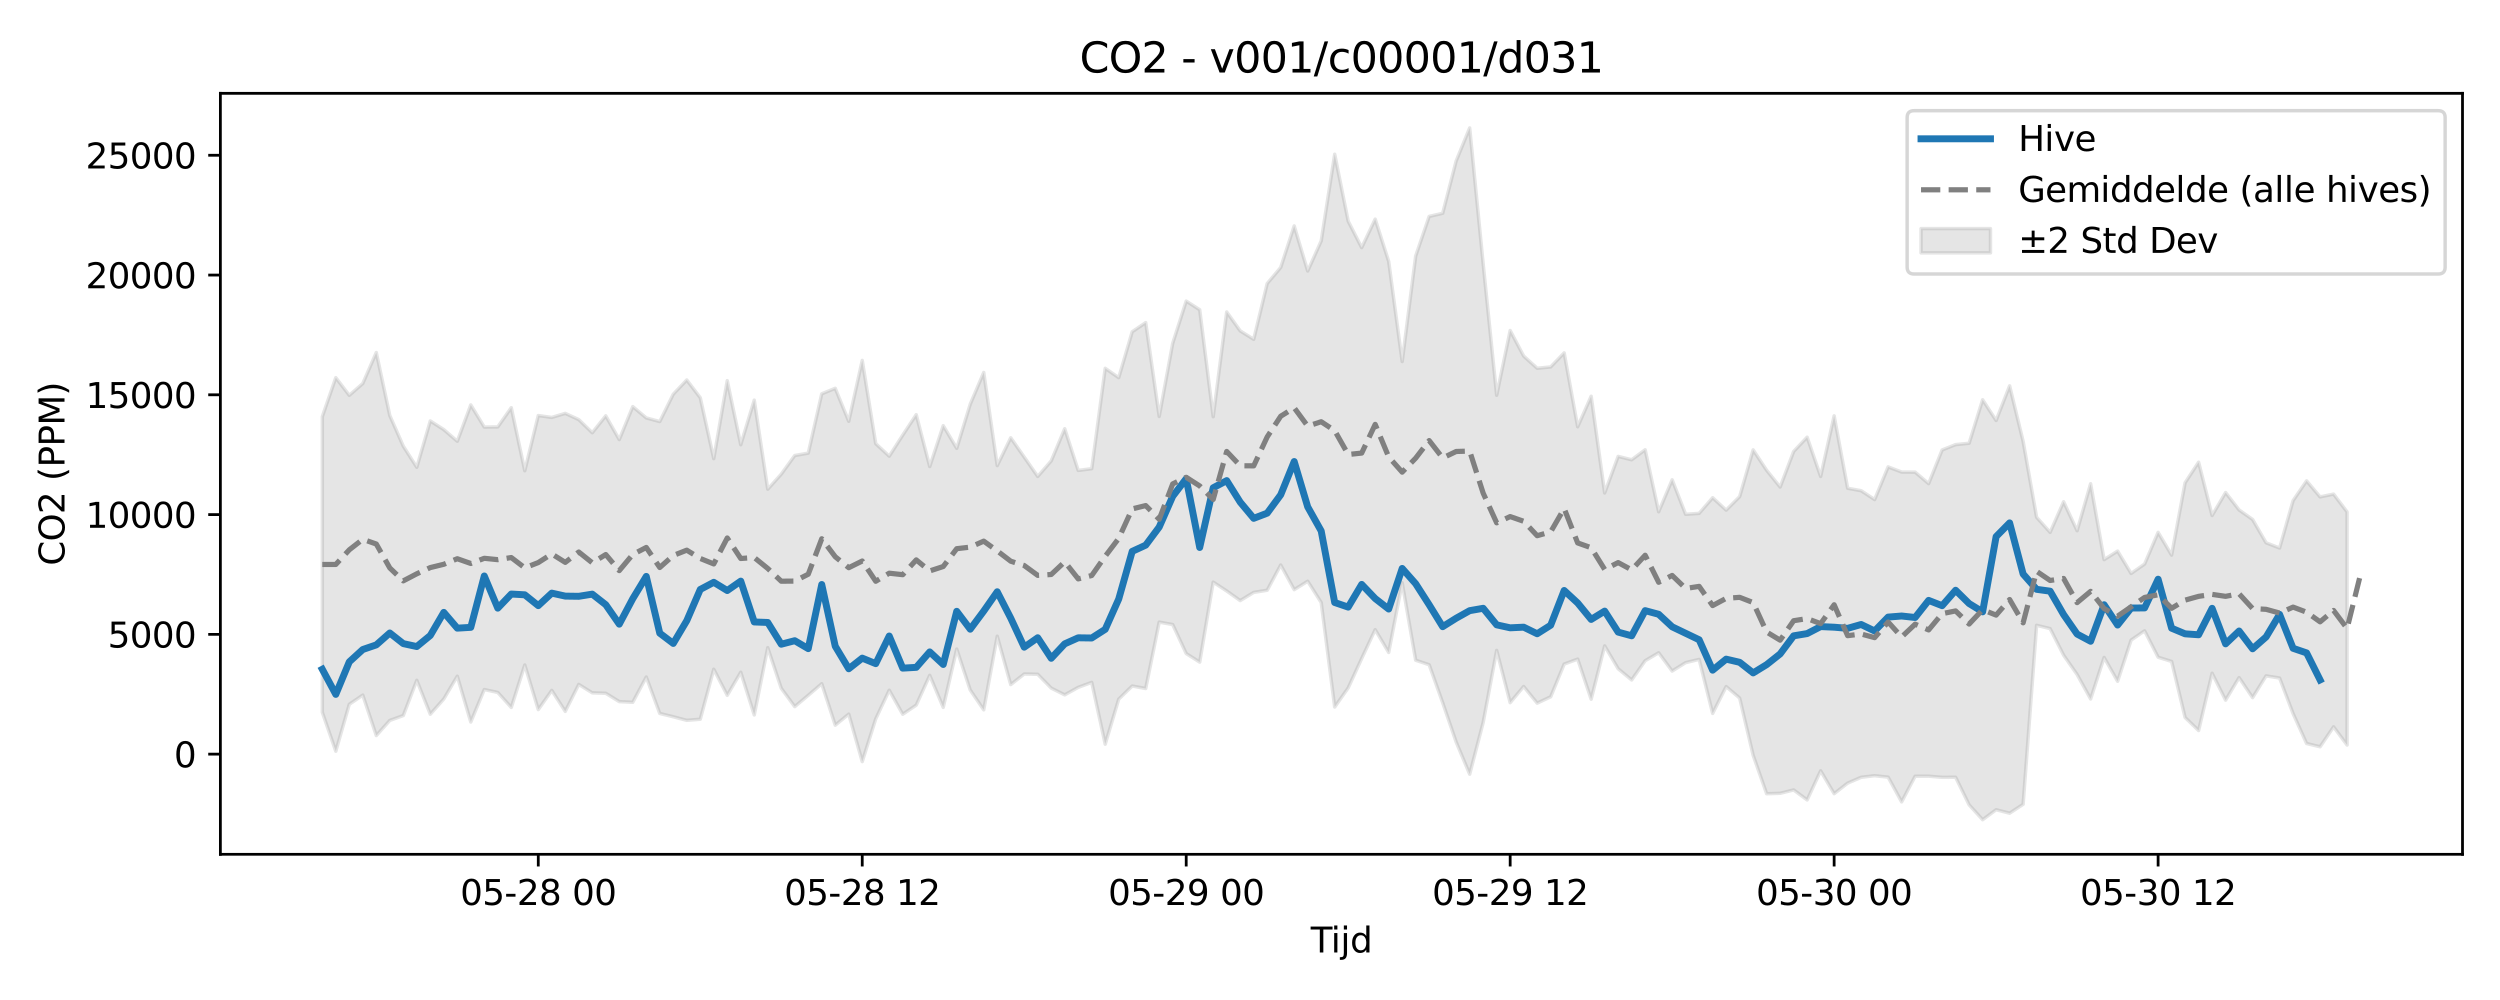 <?xml version="1.0" encoding="utf-8" standalone="no"?>
<!DOCTYPE svg PUBLIC "-//W3C//DTD SVG 1.1//EN"
  "http://www.w3.org/Graphics/SVG/1.1/DTD/svg11.dtd">
<svg xmlns:xlink="http://www.w3.org/1999/xlink" width="720pt" height="288pt" viewBox="0 0 720 288" xmlns="http://www.w3.org/2000/svg" version="1.1">
 <defs>
  <style type="text/css">*{stroke-linejoin: round; stroke-linecap: butt}</style>
 </defs>
 <g id="figure_1">
  <g id="patch_1">
   <path d="M 0 288 
L 720 288 
L 720 0 
L 0 0 
z
" style="fill: #ffffff"/>
  </g>
  <g id="axes_1">
   <g id="patch_2">
    <path d="M 63.47 246.04 
L 709.2 246.04 
L 709.2 26.88 
L 63.47 26.88 
z
" style="fill: #ffffff"/>
   </g>
   <g id="FillBetweenPolyCollection_1">
    <defs>
     <path id="m2347e59a07" d="M 92.821 -168.003 
L 92.821 -82.862 
L 96.709 -71.643 
L 100.597 -85.163 
L 104.484 -87.814 
L 108.372 -76.16 
L 112.259 -80.512 
L 116.147 -81.92 
L 120.035 -92.075 
L 123.922 -82.303 
L 127.81 -86.691 
L 131.697 -93.255 
L 135.585 -80.054 
L 139.473 -89.413 
L 143.36 -88.574 
L 147.248 -84.257 
L 151.135 -96.491 
L 155.023 -83.636 
L 158.911 -89.158 
L 162.798 -83.122 
L 166.686 -90.887 
L 170.573 -88.459 
L 174.461 -88.336 
L 178.349 -85.933 
L 182.236 -85.735 
L 186.124 -93.025 
L 190.011 -82.522 
L 193.899 -81.572 
L 197.787 -80.542 
L 201.674 -80.86 
L 205.562 -95.266 
L 209.449 -87.75 
L 213.337 -94.392 
L 217.224 -82.097 
L 221.112 -101.468 
L 225 -89.774 
L 228.887 -84.482 
L 232.775 -87.746 
L 236.662 -91.086 
L 240.55 -79.145 
L 244.438 -82.337 
L 248.325 -68.655 
L 252.213 -80.962 
L 256.1 -89.22 
L 259.988 -82.293 
L 263.876 -84.921 
L 267.763 -93.505 
L 271.651 -84.273 
L 275.538 -101.074 
L 279.426 -89.276 
L 283.314 -83.564 
L 287.201 -104.78 
L 291.089 -90.838 
L 294.976 -93.892 
L 298.864 -93.806 
L 302.752 -89.826 
L 306.639 -87.878 
L 310.527 -90.039 
L 314.414 -91.478 
L 318.302 -73.668 
L 322.19 -86.646 
L 326.077 -90.429 
L 329.965 -89.703 
L 333.852 -108.83 
L 337.74 -108.127 
L 341.628 -99.779 
L 345.515 -97.308 
L 349.403 -120.349 
L 353.29 -117.797 
L 357.178 -115.026 
L 361.066 -117.391 
L 364.953 -118.006 
L 368.841 -125.286 
L 372.728 -118.177 
L 376.616 -120.606 
L 380.504 -114.481 
L 384.391 -84.374 
L 388.279 -89.886 
L 392.166 -98.35 
L 396.054 -106.651 
L 399.942 -100.09 
L 403.829 -120.166 
L 407.717 -97.854 
L 411.604 -96.553 
L 415.492 -85.632 
L 419.38 -74.285 
L 423.267 -65.027 
L 427.155 -79.937 
L 431.042 -100.691 
L 434.93 -85.635 
L 438.818 -90.291 
L 442.705 -85.49 
L 446.593 -87.32 
L 450.48 -96.737 
L 454.368 -98.18 
L 458.256 -86.622 
L 462.143 -101.986 
L 466.031 -95.393 
L 469.918 -92.169 
L 473.806 -97.705 
L 477.694 -100.004 
L 481.581 -94.734 
L 485.469 -97.163 
L 489.356 -98.092 
L 493.244 -82.525 
L 497.132 -90.267 
L 501.019 -86.967 
L 504.907 -70.481 
L 508.794 -59.406 
L 512.682 -59.525 
L 516.57 -60.497 
L 520.457 -57.615 
L 524.345 -66.007 
L 528.232 -59.417 
L 532.12 -62.459 
L 536.008 -64.135 
L 539.895 -64.594 
L 543.783 -64.177 
L 547.67 -57.051 
L 551.558 -64.443 
L 555.446 -64.452 
L 559.333 -64.127 
L 563.221 -64.149 
L 567.108 -56.203 
L 570.996 -51.922 
L 574.883 -54.794 
L 578.771 -53.799 
L 582.659 -56.361 
L 586.546 -107.906 
L 590.434 -106.959 
L 594.321 -99.304 
L 598.209 -93.74 
L 602.097 -86.692 
L 605.984 -98.661 
L 609.872 -91.793 
L 613.759 -103.652 
L 617.647 -106.322 
L 621.535 -98.715 
L 625.422 -97.503 
L 629.31 -81.356 
L 633.197 -77.61 
L 637.085 -94.112 
L 640.973 -86.357 
L 644.86 -92.85 
L 648.748 -87.078 
L 652.635 -93.35 
L 656.523 -92.723 
L 660.411 -82.485 
L 664.298 -73.87 
L 668.186 -72.927 
L 672.073 -78.674 
L 675.961 -73.428 
L 675.961 -140.57 
L 675.961 -140.57 
L 672.073 -145.699 
L 668.186 -144.897 
L 664.298 -149.513 
L 660.411 -143.82 
L 656.523 -130.168 
L 652.635 -131.678 
L 648.748 -138.391 
L 644.86 -141.133 
L 640.973 -146.148 
L 637.085 -139.531 
L 633.197 -154.888 
L 629.31 -148.974 
L 625.422 -128.125 
L 621.535 -134.684 
L 617.647 -125.558 
L 613.759 -122.845 
L 609.872 -129.293 
L 605.984 -126.823 
L 602.097 -148.682 
L 598.209 -135.148 
L 594.321 -143.497 
L 590.434 -134.683 
L 586.546 -139.021 
L 582.659 -160.903 
L 578.771 -176.876 
L 574.883 -166.902 
L 570.996 -172.873 
L 567.108 -160.347 
L 563.221 -159.955 
L 559.333 -158.41 
L 555.446 -148.711 
L 551.558 -152.026 
L 547.67 -152.055 
L 543.783 -153.537 
L 539.895 -144.127 
L 536.008 -146.681 
L 532.12 -147.389 
L 528.232 -168.235 
L 524.345 -150.776 
L 520.457 -162.093 
L 516.57 -157.973 
L 512.682 -147.731 
L 508.794 -152.562 
L 504.907 -158.439 
L 501.019 -144.974 
L 497.132 -141.083 
L 493.244 -144.662 
L 489.356 -140.156 
L 485.469 -139.879 
L 481.581 -149.811 
L 477.694 -140.603 
L 473.806 -158.47 
L 469.918 -155.591 
L 466.031 -156.562 
L 462.143 -146.027 
L 458.256 -173.881 
L 454.368 -165.091 
L 450.48 -186.372 
L 446.593 -182.324 
L 442.705 -181.946 
L 438.818 -185.448 
L 434.93 -192.817 
L 431.042 -174.161 
L 427.155 -211.994 
L 423.267 -251.158 
L 419.38 -241.659 
L 415.492 -226.576 
L 411.604 -225.674 
L 407.717 -214.27 
L 403.829 -183.875 
L 399.942 -212.72 
L 396.054 -224.896 
L 392.166 -216.681 
L 388.279 -224.309 
L 384.391 -243.581 
L 380.504 -218.604 
L 376.616 -209.944 
L 372.728 -222.93 
L 368.841 -210.961 
L 364.953 -206.342 
L 361.066 -190.277 
L 357.178 -192.708 
L 353.29 -198.16 
L 349.403 -167.988 
L 345.515 -198.791 
L 341.628 -201.286 
L 337.74 -189.135 
L 333.852 -168.059 
L 329.965 -195.089 
L 326.077 -192.456 
L 322.19 -179.232 
L 318.302 -181.929 
L 314.414 -153.019 
L 310.527 -152.514 
L 306.639 -164.525 
L 302.752 -155.266 
L 298.864 -150.782 
L 294.976 -156.369 
L 291.089 -161.914 
L 287.201 -153.906 
L 283.314 -180.736 
L 279.426 -171.581 
L 275.538 -158.885 
L 271.651 -165.414 
L 267.763 -153.637 
L 263.876 -168.578 
L 259.988 -162.686 
L 256.1 -156.619 
L 252.213 -160.232 
L 248.325 -184.198 
L 244.438 -166.667 
L 240.55 -176.168 
L 236.662 -174.583 
L 232.775 -157.499 
L 228.887 -156.815 
L 225 -151.448 
L 221.112 -147.101 
L 217.224 -172.763 
L 213.337 -159.914 
L 209.449 -178.372 
L 205.562 -155.908 
L 201.674 -173.463 
L 197.787 -178.563 
L 193.899 -174.466 
L 190.011 -166.594 
L 186.124 -167.642 
L 182.236 -170.896 
L 178.349 -161.393 
L 174.461 -168.244 
L 170.573 -163.375 
L 166.686 -167.155 
L 162.798 -168.951 
L 158.911 -167.784 
L 155.023 -168.322 
L 151.135 -152.422 
L 147.248 -170.592 
L 143.36 -165.057 
L 139.473 -165.006 
L 135.585 -171.385 
L 131.697 -160.921 
L 127.81 -164.283 
L 123.922 -166.768 
L 120.035 -153.421 
L 116.147 -159.505 
L 112.259 -168.348 
L 108.372 -186.48 
L 104.484 -177.559 
L 100.597 -174.149 
L 96.709 -179.235 
L 92.821 -168.003 
z
" style="stroke: #808080; stroke-opacity: 0.2"/>
    </defs>
    <g clip-path="url(#p6c19211f26)">
     <use xlink:href="#m2347e59a07" x="0" y="288" style="fill: #808080; fill-opacity: 0.2; stroke: #808080; stroke-opacity: 0.2"/>
    </g>
   </g>
   <g id="matplotlib.axis_1">
    <g id="xtick_1">
     <g id="line2d_1">
      <defs>
       <path id="me76ea67482" d="M 0 0 
L 0 3.5 
" style="stroke: #000000; stroke-width: 0.8"/>
      </defs>
      <g>
       <use xlink:href="#me76ea67482" x="155.023" y="246.04" style="stroke: #000000; stroke-width: 0.8"/>
      </g>
     </g>
     <g id="text_1">
      <!-- 05-28 00 -->
      <g transform="translate(132.542 260.638) scale(0.1 -0.1)">
       <defs>
        <path id="DejaVuSans-30" d="M 2034 4250 
Q 1547 4250 1301 3770 
Q 1056 3291 1056 2328 
Q 1056 1369 1301 889 
Q 1547 409 2034 409 
Q 2525 409 2770 889 
Q 3016 1369 3016 2328 
Q 3016 3291 2770 3770 
Q 2525 4250 2034 4250 
z
M 2034 4750 
Q 2819 4750 3233 4129 
Q 3647 3509 3647 2328 
Q 3647 1150 3233 529 
Q 2819 -91 2034 -91 
Q 1250 -91 836 529 
Q 422 1150 422 2328 
Q 422 3509 836 4129 
Q 1250 4750 2034 4750 
z
" transform="scale(0.016)"/>
        <path id="DejaVuSans-35" d="M 691 4666 
L 3169 4666 
L 3169 4134 
L 1269 4134 
L 1269 2991 
Q 1406 3038 1543 3061 
Q 1681 3084 1819 3084 
Q 2600 3084 3056 2656 
Q 3513 2228 3513 1497 
Q 3513 744 3044 326 
Q 2575 -91 1722 -91 
Q 1428 -91 1123 -41 
Q 819 9 494 109 
L 494 744 
Q 775 591 1075 516 
Q 1375 441 1709 441 
Q 2250 441 2565 725 
Q 2881 1009 2881 1497 
Q 2881 1984 2565 2268 
Q 2250 2553 1709 2553 
Q 1456 2553 1204 2497 
Q 953 2441 691 2322 
L 691 4666 
z
" transform="scale(0.016)"/>
        <path id="DejaVuSans-2d" d="M 313 2009 
L 1997 2009 
L 1997 1497 
L 313 1497 
L 313 2009 
z
" transform="scale(0.016)"/>
        <path id="DejaVuSans-32" d="M 1228 531 
L 3431 531 
L 3431 0 
L 469 0 
L 469 531 
Q 828 903 1448 1529 
Q 2069 2156 2228 2338 
Q 2531 2678 2651 2914 
Q 2772 3150 2772 3378 
Q 2772 3750 2511 3984 
Q 2250 4219 1831 4219 
Q 1534 4219 1204 4116 
Q 875 4013 500 3803 
L 500 4441 
Q 881 4594 1212 4672 
Q 1544 4750 1819 4750 
Q 2544 4750 2975 4387 
Q 3406 4025 3406 3419 
Q 3406 3131 3298 2873 
Q 3191 2616 2906 2266 
Q 2828 2175 2409 1742 
Q 1991 1309 1228 531 
z
" transform="scale(0.016)"/>
        <path id="DejaVuSans-38" d="M 2034 2216 
Q 1584 2216 1326 1975 
Q 1069 1734 1069 1313 
Q 1069 891 1326 650 
Q 1584 409 2034 409 
Q 2484 409 2743 651 
Q 3003 894 3003 1313 
Q 3003 1734 2745 1975 
Q 2488 2216 2034 2216 
z
M 1403 2484 
Q 997 2584 770 2862 
Q 544 3141 544 3541 
Q 544 4100 942 4425 
Q 1341 4750 2034 4750 
Q 2731 4750 3128 4425 
Q 3525 4100 3525 3541 
Q 3525 3141 3298 2862 
Q 3072 2584 2669 2484 
Q 3125 2378 3379 2068 
Q 3634 1759 3634 1313 
Q 3634 634 3220 271 
Q 2806 -91 2034 -91 
Q 1263 -91 848 271 
Q 434 634 434 1313 
Q 434 1759 690 2068 
Q 947 2378 1403 2484 
z
M 1172 3481 
Q 1172 3119 1398 2916 
Q 1625 2713 2034 2713 
Q 2441 2713 2670 2916 
Q 2900 3119 2900 3481 
Q 2900 3844 2670 4047 
Q 2441 4250 2034 4250 
Q 1625 4250 1398 4047 
Q 1172 3844 1172 3481 
z
" transform="scale(0.016)"/>
        <path id="DejaVuSans-20" transform="scale(0.016)"/>
       </defs>
       <use xlink:href="#DejaVuSans-30"/>
       <use xlink:href="#DejaVuSans-35" transform="translate(63.623 0)"/>
       <use xlink:href="#DejaVuSans-2d" transform="translate(127.246 0)"/>
       <use xlink:href="#DejaVuSans-32" transform="translate(163.33 0)"/>
       <use xlink:href="#DejaVuSans-38" transform="translate(226.953 0)"/>
       <use xlink:href="#DejaVuSans-20" transform="translate(290.576 0)"/>
       <use xlink:href="#DejaVuSans-30" transform="translate(322.363 0)"/>
       <use xlink:href="#DejaVuSans-30" transform="translate(385.986 0)"/>
      </g>
     </g>
    </g>
    <g id="xtick_2">
     <g id="line2d_2">
      <g>
       <use xlink:href="#me76ea67482" x="248.325" y="246.04" style="stroke: #000000; stroke-width: 0.8"/>
      </g>
     </g>
     <g id="text_2">
      <!-- 05-28 12 -->
      <g transform="translate(225.845 260.638) scale(0.1 -0.1)">
       <defs>
        <path id="DejaVuSans-31" d="M 794 531 
L 1825 531 
L 1825 4091 
L 703 3866 
L 703 4441 
L 1819 4666 
L 2450 4666 
L 2450 531 
L 3481 531 
L 3481 0 
L 794 0 
L 794 531 
z
" transform="scale(0.016)"/>
       </defs>
       <use xlink:href="#DejaVuSans-30"/>
       <use xlink:href="#DejaVuSans-35" transform="translate(63.623 0)"/>
       <use xlink:href="#DejaVuSans-2d" transform="translate(127.246 0)"/>
       <use xlink:href="#DejaVuSans-32" transform="translate(163.33 0)"/>
       <use xlink:href="#DejaVuSans-38" transform="translate(226.953 0)"/>
       <use xlink:href="#DejaVuSans-20" transform="translate(290.576 0)"/>
       <use xlink:href="#DejaVuSans-31" transform="translate(322.363 0)"/>
       <use xlink:href="#DejaVuSans-32" transform="translate(385.986 0)"/>
      </g>
     </g>
    </g>
    <g id="xtick_3">
     <g id="line2d_3">
      <g>
       <use xlink:href="#me76ea67482" x="341.628" y="246.04" style="stroke: #000000; stroke-width: 0.8"/>
      </g>
     </g>
     <g id="text_3">
      <!-- 05-29 00 -->
      <g transform="translate(319.147 260.638) scale(0.1 -0.1)">
       <defs>
        <path id="DejaVuSans-39" d="M 703 97 
L 703 672 
Q 941 559 1184 500 
Q 1428 441 1663 441 
Q 2288 441 2617 861 
Q 2947 1281 2994 2138 
Q 2813 1869 2534 1725 
Q 2256 1581 1919 1581 
Q 1219 1581 811 2004 
Q 403 2428 403 3163 
Q 403 3881 828 4315 
Q 1253 4750 1959 4750 
Q 2769 4750 3195 4129 
Q 3622 3509 3622 2328 
Q 3622 1225 3098 567 
Q 2575 -91 1691 -91 
Q 1453 -91 1209 -44 
Q 966 3 703 97 
z
M 1959 2075 
Q 2384 2075 2632 2365 
Q 2881 2656 2881 3163 
Q 2881 3666 2632 3958 
Q 2384 4250 1959 4250 
Q 1534 4250 1286 3958 
Q 1038 3666 1038 3163 
Q 1038 2656 1286 2365 
Q 1534 2075 1959 2075 
z
" transform="scale(0.016)"/>
       </defs>
       <use xlink:href="#DejaVuSans-30"/>
       <use xlink:href="#DejaVuSans-35" transform="translate(63.623 0)"/>
       <use xlink:href="#DejaVuSans-2d" transform="translate(127.246 0)"/>
       <use xlink:href="#DejaVuSans-32" transform="translate(163.33 0)"/>
       <use xlink:href="#DejaVuSans-39" transform="translate(226.953 0)"/>
       <use xlink:href="#DejaVuSans-20" transform="translate(290.576 0)"/>
       <use xlink:href="#DejaVuSans-30" transform="translate(322.363 0)"/>
       <use xlink:href="#DejaVuSans-30" transform="translate(385.986 0)"/>
      </g>
     </g>
    </g>
    <g id="xtick_4">
     <g id="line2d_4">
      <g>
       <use xlink:href="#me76ea67482" x="434.93" y="246.04" style="stroke: #000000; stroke-width: 0.8"/>
      </g>
     </g>
     <g id="text_4">
      <!-- 05-29 12 -->
      <g transform="translate(412.45 260.638) scale(0.1 -0.1)">
       <use xlink:href="#DejaVuSans-30"/>
       <use xlink:href="#DejaVuSans-35" transform="translate(63.623 0)"/>
       <use xlink:href="#DejaVuSans-2d" transform="translate(127.246 0)"/>
       <use xlink:href="#DejaVuSans-32" transform="translate(163.33 0)"/>
       <use xlink:href="#DejaVuSans-39" transform="translate(226.953 0)"/>
       <use xlink:href="#DejaVuSans-20" transform="translate(290.576 0)"/>
       <use xlink:href="#DejaVuSans-31" transform="translate(322.363 0)"/>
       <use xlink:href="#DejaVuSans-32" transform="translate(385.986 0)"/>
      </g>
     </g>
    </g>
    <g id="xtick_5">
     <g id="line2d_5">
      <g>
       <use xlink:href="#me76ea67482" x="528.232" y="246.04" style="stroke: #000000; stroke-width: 0.8"/>
      </g>
     </g>
     <g id="text_5">
      <!-- 05-30 00 -->
      <g transform="translate(505.752 260.638) scale(0.1 -0.1)">
       <defs>
        <path id="DejaVuSans-33" d="M 2597 2516 
Q 3050 2419 3304 2112 
Q 3559 1806 3559 1356 
Q 3559 666 3084 287 
Q 2609 -91 1734 -91 
Q 1441 -91 1130 -33 
Q 819 25 488 141 
L 488 750 
Q 750 597 1062 519 
Q 1375 441 1716 441 
Q 2309 441 2620 675 
Q 2931 909 2931 1356 
Q 2931 1769 2642 2001 
Q 2353 2234 1838 2234 
L 1294 2234 
L 1294 2753 
L 1863 2753 
Q 2328 2753 2575 2939 
Q 2822 3125 2822 3475 
Q 2822 3834 2567 4026 
Q 2313 4219 1838 4219 
Q 1578 4219 1281 4162 
Q 984 4106 628 3988 
L 628 4550 
Q 988 4650 1302 4700 
Q 1616 4750 1894 4750 
Q 2613 4750 3031 4423 
Q 3450 4097 3450 3541 
Q 3450 3153 3228 2886 
Q 3006 2619 2597 2516 
z
" transform="scale(0.016)"/>
       </defs>
       <use xlink:href="#DejaVuSans-30"/>
       <use xlink:href="#DejaVuSans-35" transform="translate(63.623 0)"/>
       <use xlink:href="#DejaVuSans-2d" transform="translate(127.246 0)"/>
       <use xlink:href="#DejaVuSans-33" transform="translate(163.33 0)"/>
       <use xlink:href="#DejaVuSans-30" transform="translate(226.953 0)"/>
       <use xlink:href="#DejaVuSans-20" transform="translate(290.576 0)"/>
       <use xlink:href="#DejaVuSans-30" transform="translate(322.363 0)"/>
       <use xlink:href="#DejaVuSans-30" transform="translate(385.986 0)"/>
      </g>
     </g>
    </g>
    <g id="xtick_6">
     <g id="line2d_6">
      <g>
       <use xlink:href="#me76ea67482" x="621.535" y="246.04" style="stroke: #000000; stroke-width: 0.8"/>
      </g>
     </g>
     <g id="text_6">
      <!-- 05-30 12 -->
      <g transform="translate(599.054 260.638) scale(0.1 -0.1)">
       <use xlink:href="#DejaVuSans-30"/>
       <use xlink:href="#DejaVuSans-35" transform="translate(63.623 0)"/>
       <use xlink:href="#DejaVuSans-2d" transform="translate(127.246 0)"/>
       <use xlink:href="#DejaVuSans-33" transform="translate(163.33 0)"/>
       <use xlink:href="#DejaVuSans-30" transform="translate(226.953 0)"/>
       <use xlink:href="#DejaVuSans-20" transform="translate(290.576 0)"/>
       <use xlink:href="#DejaVuSans-31" transform="translate(322.363 0)"/>
       <use xlink:href="#DejaVuSans-32" transform="translate(385.986 0)"/>
      </g>
     </g>
    </g>
    <g id="text_7">
     <!-- Tijd -->
     <g transform="translate(377.485 274.317) scale(0.1 -0.1)">
      <defs>
       <path id="DejaVuSans-54" d="M -19 4666 
L 3928 4666 
L 3928 4134 
L 2272 4134 
L 2272 0 
L 1638 0 
L 1638 4134 
L -19 4134 
L -19 4666 
z
" transform="scale(0.016)"/>
       <path id="DejaVuSans-69" d="M 603 3500 
L 1178 3500 
L 1178 0 
L 603 0 
L 603 3500 
z
M 603 4863 
L 1178 4863 
L 1178 4134 
L 603 4134 
L 603 4863 
z
" transform="scale(0.016)"/>
       <path id="DejaVuSans-6a" d="M 603 3500 
L 1178 3500 
L 1178 -63 
Q 1178 -731 923 -1031 
Q 669 -1331 103 -1331 
L -116 -1331 
L -116 -844 
L 38 -844 
Q 366 -844 484 -692 
Q 603 -541 603 -63 
L 603 3500 
z
M 603 4863 
L 1178 4863 
L 1178 4134 
L 603 4134 
L 603 4863 
z
" transform="scale(0.016)"/>
       <path id="DejaVuSans-64" d="M 2906 2969 
L 2906 4863 
L 3481 4863 
L 3481 0 
L 2906 0 
L 2906 525 
Q 2725 213 2448 61 
Q 2172 -91 1784 -91 
Q 1150 -91 751 415 
Q 353 922 353 1747 
Q 353 2572 751 3078 
Q 1150 3584 1784 3584 
Q 2172 3584 2448 3432 
Q 2725 3281 2906 2969 
z
M 947 1747 
Q 947 1113 1208 752 
Q 1469 391 1925 391 
Q 2381 391 2643 752 
Q 2906 1113 2906 1747 
Q 2906 2381 2643 2742 
Q 2381 3103 1925 3103 
Q 1469 3103 1208 2742 
Q 947 2381 947 1747 
z
" transform="scale(0.016)"/>
      </defs>
      <use xlink:href="#DejaVuSans-54"/>
      <use xlink:href="#DejaVuSans-69" transform="translate(57.959 0)"/>
      <use xlink:href="#DejaVuSans-6a" transform="translate(85.742 0)"/>
      <use xlink:href="#DejaVuSans-64" transform="translate(113.525 0)"/>
     </g>
    </g>
   </g>
   <g id="matplotlib.axis_2">
    <g id="ytick_1">
     <g id="line2d_7">
      <defs>
       <path id="mc6be68851f" d="M 0 0 
L -3.5 0 
" style="stroke: #000000; stroke-width: 0.8"/>
      </defs>
      <g>
       <use xlink:href="#mc6be68851f" x="63.47" y="217.188" style="stroke: #000000; stroke-width: 0.8"/>
      </g>
     </g>
     <g id="text_8">
      <!-- 0 -->
      <g transform="translate(50.108 220.987) scale(0.1 -0.1)">
       <use xlink:href="#DejaVuSans-30"/>
      </g>
     </g>
    </g>
    <g id="ytick_2">
     <g id="line2d_8">
      <g>
       <use xlink:href="#mc6be68851f" x="63.47" y="182.695" style="stroke: #000000; stroke-width: 0.8"/>
      </g>
     </g>
     <g id="text_9">
      <!-- 5000 -->
      <g transform="translate(31.02 186.494) scale(0.1 -0.1)">
       <use xlink:href="#DejaVuSans-35"/>
       <use xlink:href="#DejaVuSans-30" transform="translate(63.623 0)"/>
       <use xlink:href="#DejaVuSans-30" transform="translate(127.246 0)"/>
       <use xlink:href="#DejaVuSans-30" transform="translate(190.869 0)"/>
      </g>
     </g>
    </g>
    <g id="ytick_3">
     <g id="line2d_9">
      <g>
       <use xlink:href="#mc6be68851f" x="63.47" y="148.202" style="stroke: #000000; stroke-width: 0.8"/>
      </g>
     </g>
     <g id="text_10">
      <!-- 10000 -->
      <g transform="translate(24.657 152.001) scale(0.1 -0.1)">
       <use xlink:href="#DejaVuSans-31"/>
       <use xlink:href="#DejaVuSans-30" transform="translate(63.623 0)"/>
       <use xlink:href="#DejaVuSans-30" transform="translate(127.246 0)"/>
       <use xlink:href="#DejaVuSans-30" transform="translate(190.869 0)"/>
       <use xlink:href="#DejaVuSans-30" transform="translate(254.492 0)"/>
      </g>
     </g>
    </g>
    <g id="ytick_4">
     <g id="line2d_10">
      <g>
       <use xlink:href="#mc6be68851f" x="63.47" y="113.708" style="stroke: #000000; stroke-width: 0.8"/>
      </g>
     </g>
     <g id="text_11">
      <!-- 15000 -->
      <g transform="translate(24.657 117.508) scale(0.1 -0.1)">
       <use xlink:href="#DejaVuSans-31"/>
       <use xlink:href="#DejaVuSans-35" transform="translate(63.623 0)"/>
       <use xlink:href="#DejaVuSans-30" transform="translate(127.246 0)"/>
       <use xlink:href="#DejaVuSans-30" transform="translate(190.869 0)"/>
       <use xlink:href="#DejaVuSans-30" transform="translate(254.492 0)"/>
      </g>
     </g>
    </g>
    <g id="ytick_5">
     <g id="line2d_11">
      <g>
       <use xlink:href="#mc6be68851f" x="63.47" y="79.215" style="stroke: #000000; stroke-width: 0.8"/>
      </g>
     </g>
     <g id="text_12">
      <!-- 20000 -->
      <g transform="translate(24.657 83.014) scale(0.1 -0.1)">
       <use xlink:href="#DejaVuSans-32"/>
       <use xlink:href="#DejaVuSans-30" transform="translate(63.623 0)"/>
       <use xlink:href="#DejaVuSans-30" transform="translate(127.246 0)"/>
       <use xlink:href="#DejaVuSans-30" transform="translate(190.869 0)"/>
       <use xlink:href="#DejaVuSans-30" transform="translate(254.492 0)"/>
      </g>
     </g>
    </g>
    <g id="ytick_6">
     <g id="line2d_12">
      <g>
       <use xlink:href="#mc6be68851f" x="63.47" y="44.722" style="stroke: #000000; stroke-width: 0.8"/>
      </g>
     </g>
     <g id="text_13">
      <!-- 25000 -->
      <g transform="translate(24.657 48.521) scale(0.1 -0.1)">
       <use xlink:href="#DejaVuSans-32"/>
       <use xlink:href="#DejaVuSans-35" transform="translate(63.623 0)"/>
       <use xlink:href="#DejaVuSans-30" transform="translate(127.246 0)"/>
       <use xlink:href="#DejaVuSans-30" transform="translate(190.869 0)"/>
       <use xlink:href="#DejaVuSans-30" transform="translate(254.492 0)"/>
      </g>
     </g>
    </g>
    <g id="text_14">
     <!-- CO2 (PPM) -->
     <g transform="translate(18.578 162.903) rotate(-90) scale(0.1 -0.1)">
      <defs>
       <path id="DejaVuSans-43" d="M 4122 4306 
L 4122 3641 
Q 3803 3938 3442 4084 
Q 3081 4231 2675 4231 
Q 1875 4231 1450 3742 
Q 1025 3253 1025 2328 
Q 1025 1406 1450 917 
Q 1875 428 2675 428 
Q 3081 428 3442 575 
Q 3803 722 4122 1019 
L 4122 359 
Q 3791 134 3420 21 
Q 3050 -91 2638 -91 
Q 1578 -91 968 557 
Q 359 1206 359 2328 
Q 359 3453 968 4101 
Q 1578 4750 2638 4750 
Q 3056 4750 3426 4639 
Q 3797 4528 4122 4306 
z
" transform="scale(0.016)"/>
       <path id="DejaVuSans-4f" d="M 2522 4238 
Q 1834 4238 1429 3725 
Q 1025 3213 1025 2328 
Q 1025 1447 1429 934 
Q 1834 422 2522 422 
Q 3209 422 3611 934 
Q 4013 1447 4013 2328 
Q 4013 3213 3611 3725 
Q 3209 4238 2522 4238 
z
M 2522 4750 
Q 3503 4750 4090 4092 
Q 4678 3434 4678 2328 
Q 4678 1225 4090 567 
Q 3503 -91 2522 -91 
Q 1538 -91 948 565 
Q 359 1222 359 2328 
Q 359 3434 948 4092 
Q 1538 4750 2522 4750 
z
" transform="scale(0.016)"/>
       <path id="DejaVuSans-28" d="M 1984 4856 
Q 1566 4138 1362 3434 
Q 1159 2731 1159 2009 
Q 1159 1288 1364 580 
Q 1569 -128 1984 -844 
L 1484 -844 
Q 1016 -109 783 600 
Q 550 1309 550 2009 
Q 550 2706 781 3412 
Q 1013 4119 1484 4856 
L 1984 4856 
z
" transform="scale(0.016)"/>
       <path id="DejaVuSans-50" d="M 1259 4147 
L 1259 2394 
L 2053 2394 
Q 2494 2394 2734 2622 
Q 2975 2850 2975 3272 
Q 2975 3691 2734 3919 
Q 2494 4147 2053 4147 
L 1259 4147 
z
M 628 4666 
L 2053 4666 
Q 2838 4666 3239 4311 
Q 3641 3956 3641 3272 
Q 3641 2581 3239 2228 
Q 2838 1875 2053 1875 
L 1259 1875 
L 1259 0 
L 628 0 
L 628 4666 
z
" transform="scale(0.016)"/>
       <path id="DejaVuSans-4d" d="M 628 4666 
L 1569 4666 
L 2759 1491 
L 3956 4666 
L 4897 4666 
L 4897 0 
L 4281 0 
L 4281 4097 
L 3078 897 
L 2444 897 
L 1241 4097 
L 1241 0 
L 628 0 
L 628 4666 
z
" transform="scale(0.016)"/>
       <path id="DejaVuSans-29" d="M 513 4856 
L 1013 4856 
Q 1481 4119 1714 3412 
Q 1947 2706 1947 2009 
Q 1947 1309 1714 600 
Q 1481 -109 1013 -844 
L 513 -844 
Q 928 -128 1133 580 
Q 1338 1288 1338 2009 
Q 1338 2731 1133 3434 
Q 928 4138 513 4856 
z
" transform="scale(0.016)"/>
      </defs>
      <use xlink:href="#DejaVuSans-43"/>
      <use xlink:href="#DejaVuSans-4f" transform="translate(69.824 0)"/>
      <use xlink:href="#DejaVuSans-32" transform="translate(148.535 0)"/>
      <use xlink:href="#DejaVuSans-20" transform="translate(212.158 0)"/>
      <use xlink:href="#DejaVuSans-28" transform="translate(243.945 0)"/>
      <use xlink:href="#DejaVuSans-50" transform="translate(282.959 0)"/>
      <use xlink:href="#DejaVuSans-50" transform="translate(343.262 0)"/>
      <use xlink:href="#DejaVuSans-4d" transform="translate(403.564 0)"/>
      <use xlink:href="#DejaVuSans-29" transform="translate(489.844 0)"/>
     </g>
    </g>
   </g>
   <g id="line2d_13">
    <path d="M 92.821 192.753 
L 96.709 199.979 
L 100.597 190.608 
L 104.484 187.055 
L 108.372 185.728 
L 112.259 182.299 
L 116.147 185.365 
L 120.035 186.206 
L 123.922 183.019 
L 127.81 176.369 
L 131.697 180.908 
L 135.585 180.676 
L 139.473 165.885 
L 143.36 175.148 
L 147.248 171.084 
L 151.135 171.301 
L 155.023 174.423 
L 158.911 170.822 
L 162.798 171.68 
L 166.686 171.737 
L 170.573 171.11 
L 174.461 174.157 
L 178.349 179.759 
L 182.236 172.42 
L 186.124 166.01 
L 190.011 182.359 
L 193.899 185.309 
L 197.787 178.758 
L 201.674 169.764 
L 205.562 167.704 
L 209.449 170.075 
L 213.337 167.366 
L 217.224 179.124 
L 221.112 179.271 
L 225 185.535 
L 228.887 184.523 
L 232.775 186.806 
L 236.662 168.339 
L 240.55 186.117 
L 244.438 192.604 
L 248.325 189.545 
L 252.213 191.13 
L 256.1 183.175 
L 259.988 192.422 
L 263.876 192.197 
L 267.763 187.752 
L 271.651 191.366 
L 275.538 176.061 
L 279.426 181.209 
L 283.314 175.989 
L 287.201 170.429 
L 291.089 178.018 
L 294.976 186.388 
L 298.864 183.672 
L 302.752 189.587 
L 306.639 185.427 
L 310.527 183.685 
L 314.414 183.743 
L 318.302 181.246 
L 322.19 172.526 
L 326.077 158.798 
L 329.965 157.004 
L 333.852 151.793 
L 337.74 142.933 
L 341.628 137.861 
L 345.515 157.673 
L 349.403 140.48 
L 353.29 138.419 
L 357.178 144.623 
L 361.066 149.282 
L 364.953 147.788 
L 368.841 142.507 
L 372.728 132.925 
L 376.616 145.973 
L 380.504 152.916 
L 384.391 173.52 
L 388.279 174.846 
L 392.166 168.313 
L 396.054 172.379 
L 399.942 175.403 
L 403.829 163.714 
L 407.717 168.116 
L 411.604 174.182 
L 415.492 180.485 
L 419.38 178.047 
L 423.267 175.87 
L 427.155 175.189 
L 431.042 179.956 
L 434.93 180.811 
L 438.818 180.625 
L 442.705 182.522 
L 446.593 180.064 
L 450.48 170.061 
L 454.368 173.658 
L 458.256 178.395 
L 462.143 175.999 
L 466.031 182.049 
L 469.918 183.111 
L 473.806 175.863 
L 477.694 176.909 
L 481.581 180.522 
L 489.356 184.252 
L 493.244 193.008 
L 497.132 189.835 
L 501.019 190.741 
L 504.907 193.797 
L 508.794 191.417 
L 512.682 188.329 
L 516.57 183.118 
L 520.457 182.474 
L 524.345 180.46 
L 528.232 180.634 
L 532.12 180.963 
L 536.008 179.85 
L 539.895 181.724 
L 543.783 177.723 
L 547.67 177.41 
L 551.558 177.834 
L 555.446 172.913 
L 559.333 174.435 
L 563.221 169.994 
L 567.108 173.823 
L 570.996 176.21 
L 574.883 154.535 
L 578.771 150.595 
L 582.659 165.322 
L 586.546 169.723 
L 590.434 170.259 
L 594.321 177.003 
L 598.209 182.614 
L 602.097 184.684 
L 605.984 174.168 
L 609.872 180.011 
L 613.759 175.118 
L 617.647 175.079 
L 621.535 166.816 
L 625.422 180.92 
L 629.31 182.543 
L 633.197 182.814 
L 637.085 175.198 
L 640.973 185.427 
L 644.86 181.731 
L 648.748 186.851 
L 652.635 183.44 
L 656.523 176.945 
L 660.411 186.712 
L 664.298 188.034 
L 668.186 195.819 
L 668.186 195.819 
" clip-path="url(#p6c19211f26)" style="fill: none; stroke: #1f77b4; stroke-width: 2; stroke-linecap: square"/>
   </g>
   <g id="line2d_14">
    <path d="M 92.821 162.567 
L 96.709 162.561 
L 100.597 158.344 
L 104.484 155.314 
L 108.372 156.68 
L 112.259 163.57 
L 116.147 167.287 
L 120.035 165.252 
L 123.922 163.464 
L 127.81 162.513 
L 131.697 160.912 
L 135.585 162.28 
L 139.473 160.79 
L 143.36 161.185 
L 147.248 160.575 
L 151.135 163.543 
L 155.023 162.021 
L 158.911 159.529 
L 162.798 161.963 
L 166.686 158.979 
L 170.573 162.083 
L 174.461 159.71 
L 178.349 164.337 
L 182.236 159.685 
L 186.124 157.666 
L 190.011 163.442 
L 193.899 159.981 
L 197.787 158.447 
L 201.674 160.839 
L 205.562 162.413 
L 209.449 154.939 
L 213.337 160.847 
L 217.224 160.57 
L 221.112 163.715 
L 225 167.389 
L 228.887 167.352 
L 232.775 165.377 
L 236.662 155.165 
L 240.55 160.344 
L 244.438 163.498 
L 248.325 161.573 
L 252.213 167.403 
L 256.1 165.08 
L 259.988 165.511 
L 263.876 161.25 
L 267.763 164.429 
L 271.651 163.156 
L 275.538 158.02 
L 279.426 157.572 
L 283.314 155.85 
L 287.201 158.657 
L 291.089 161.624 
L 294.976 162.87 
L 298.864 165.706 
L 302.752 165.454 
L 306.639 161.798 
L 310.527 166.723 
L 314.414 165.751 
L 318.302 160.202 
L 322.19 155.061 
L 326.077 146.557 
L 329.965 145.604 
L 333.852 149.556 
L 337.74 139.369 
L 341.628 137.468 
L 345.515 139.95 
L 349.403 143.831 
L 353.29 130.021 
L 357.178 134.133 
L 361.066 134.166 
L 364.953 125.826 
L 368.841 119.877 
L 372.728 117.446 
L 376.616 122.725 
L 380.504 121.458 
L 384.391 124.022 
L 388.279 130.902 
L 392.166 130.485 
L 396.054 122.226 
L 399.942 131.595 
L 403.829 135.98 
L 407.717 131.938 
L 411.604 126.886 
L 415.492 131.896 
L 419.38 130.028 
L 423.267 129.908 
L 427.155 142.035 
L 431.042 150.574 
L 434.93 148.774 
L 438.818 150.13 
L 442.705 154.282 
L 446.593 153.178 
L 450.48 146.445 
L 454.368 156.364 
L 458.256 157.748 
L 462.143 163.994 
L 466.031 162.023 
L 469.918 164.12 
L 473.806 159.912 
L 477.694 167.697 
L 481.581 165.727 
L 485.469 169.479 
L 489.356 168.876 
L 493.244 174.406 
L 497.132 172.325 
L 501.019 172.03 
L 504.907 173.54 
L 508.794 182.016 
L 512.682 184.372 
L 516.57 178.765 
L 520.457 178.146 
L 524.345 179.608 
L 528.232 174.174 
L 532.12 183.076 
L 536.008 182.592 
L 539.895 183.639 
L 543.783 179.143 
L 547.67 183.447 
L 551.558 179.766 
L 555.446 181.419 
L 559.333 176.732 
L 563.221 175.948 
L 567.108 179.725 
L 570.996 175.602 
L 574.883 177.152 
L 578.771 172.662 
L 582.659 179.368 
L 586.546 164.536 
L 590.434 167.179 
L 594.321 166.6 
L 598.209 173.556 
L 602.097 170.313 
L 605.984 175.258 
L 609.872 177.457 
L 617.647 172.06 
L 621.535 171.301 
L 625.422 175.186 
L 629.31 172.835 
L 633.197 171.751 
L 637.085 171.179 
L 640.973 171.747 
L 644.86 171.009 
L 648.748 175.265 
L 652.635 175.486 
L 656.523 176.554 
L 660.411 174.847 
L 664.298 176.309 
L 668.186 179.088 
L 672.073 175.813 
L 675.961 181.001 
L 679.849 165.345 
L 679.849 165.345 
" clip-path="url(#p6c19211f26)" style="fill: none; stroke-dasharray: 5.55,2.4; stroke-dashoffset: 0; stroke: #808080; stroke-width: 1.5"/>
   </g>
   <g id="patch_3">
    <path d="M 63.47 246.04 
L 63.47 26.88 
" style="fill: none; stroke: #000000; stroke-width: 0.8; stroke-linejoin: miter; stroke-linecap: square"/>
   </g>
   <g id="patch_4">
    <path d="M 709.2 246.04 
L 709.2 26.88 
" style="fill: none; stroke: #000000; stroke-width: 0.8; stroke-linejoin: miter; stroke-linecap: square"/>
   </g>
   <g id="patch_5">
    <path d="M 63.47 246.04 
L 709.2 246.04 
" style="fill: none; stroke: #000000; stroke-width: 0.8; stroke-linejoin: miter; stroke-linecap: square"/>
   </g>
   <g id="patch_6">
    <path d="M 63.47 26.88 
L 709.2 26.88 
" style="fill: none; stroke: #000000; stroke-width: 0.8; stroke-linejoin: miter; stroke-linecap: square"/>
   </g>
   <g id="text_15">
    <!-- CO2 - v001/c00001/d031 -->
    <g transform="translate(310.932 20.88) scale(0.12 -0.12)">
     <defs>
      <path id="DejaVuSans-76" d="M 191 3500 
L 800 3500 
L 1894 563 
L 2988 3500 
L 3597 3500 
L 2284 0 
L 1503 0 
L 191 3500 
z
" transform="scale(0.016)"/>
      <path id="DejaVuSans-2f" d="M 1625 4666 
L 2156 4666 
L 531 -594 
L 0 -594 
L 1625 4666 
z
" transform="scale(0.016)"/>
      <path id="DejaVuSans-63" d="M 3122 3366 
L 3122 2828 
Q 2878 2963 2633 3030 
Q 2388 3097 2138 3097 
Q 1578 3097 1268 2742 
Q 959 2388 959 1747 
Q 959 1106 1268 751 
Q 1578 397 2138 397 
Q 2388 397 2633 464 
Q 2878 531 3122 666 
L 3122 134 
Q 2881 22 2623 -34 
Q 2366 -91 2075 -91 
Q 1284 -91 818 406 
Q 353 903 353 1747 
Q 353 2603 823 3093 
Q 1294 3584 2113 3584 
Q 2378 3584 2631 3529 
Q 2884 3475 3122 3366 
z
" transform="scale(0.016)"/>
     </defs>
     <use xlink:href="#DejaVuSans-43"/>
     <use xlink:href="#DejaVuSans-4f" transform="translate(69.824 0)"/>
     <use xlink:href="#DejaVuSans-32" transform="translate(148.535 0)"/>
     <use xlink:href="#DejaVuSans-20" transform="translate(212.158 0)"/>
     <use xlink:href="#DejaVuSans-2d" transform="translate(243.945 0)"/>
     <use xlink:href="#DejaVuSans-20" transform="translate(280.029 0)"/>
     <use xlink:href="#DejaVuSans-76" transform="translate(311.816 0)"/>
     <use xlink:href="#DejaVuSans-30" transform="translate(370.996 0)"/>
     <use xlink:href="#DejaVuSans-30" transform="translate(434.619 0)"/>
     <use xlink:href="#DejaVuSans-31" transform="translate(498.242 0)"/>
     <use xlink:href="#DejaVuSans-2f" transform="translate(561.865 0)"/>
     <use xlink:href="#DejaVuSans-63" transform="translate(595.557 0)"/>
     <use xlink:href="#DejaVuSans-30" transform="translate(650.537 0)"/>
     <use xlink:href="#DejaVuSans-30" transform="translate(714.16 0)"/>
     <use xlink:href="#DejaVuSans-30" transform="translate(777.783 0)"/>
     <use xlink:href="#DejaVuSans-30" transform="translate(841.406 0)"/>
     <use xlink:href="#DejaVuSans-31" transform="translate(905.029 0)"/>
     <use xlink:href="#DejaVuSans-2f" transform="translate(968.652 0)"/>
     <use xlink:href="#DejaVuSans-64" transform="translate(1002.344 0)"/>
     <use xlink:href="#DejaVuSans-30" transform="translate(1065.82 0)"/>
     <use xlink:href="#DejaVuSans-33" transform="translate(1129.443 0)"/>
     <use xlink:href="#DejaVuSans-31" transform="translate(1193.066 0)"/>
    </g>
   </g>
   <g id="legend_1">
    <g id="patch_7">
     <path d="M 551.256 78.914 
L 702.2 78.914 
Q 704.2 78.914 704.2 76.914 
L 704.2 33.88 
Q 704.2 31.88 702.2 31.88 
L 551.256 31.88 
Q 549.256 31.88 549.256 33.88 
L 549.256 76.914 
Q 549.256 78.914 551.256 78.914 
z
" style="fill: #ffffff; opacity: 0.8; stroke: #cccccc; stroke-linejoin: miter"/>
    </g>
    <g id="line2d_15">
     <path d="M 553.256 39.978 
L 563.256 39.978 
L 573.256 39.978 
" style="fill: none; stroke: #1f77b4; stroke-width: 2; stroke-linecap: square"/>
    </g>
    <g id="text_16">
     <!-- Hive -->
     <g transform="translate(581.256 43.478) scale(0.1 -0.1)">
      <defs>
       <path id="DejaVuSans-48" d="M 628 4666 
L 1259 4666 
L 1259 2753 
L 3553 2753 
L 3553 4666 
L 4184 4666 
L 4184 0 
L 3553 0 
L 3553 2222 
L 1259 2222 
L 1259 0 
L 628 0 
L 628 4666 
z
" transform="scale(0.016)"/>
       <path id="DejaVuSans-65" d="M 3597 1894 
L 3597 1613 
L 953 1613 
Q 991 1019 1311 708 
Q 1631 397 2203 397 
Q 2534 397 2845 478 
Q 3156 559 3463 722 
L 3463 178 
Q 3153 47 2828 -22 
Q 2503 -91 2169 -91 
Q 1331 -91 842 396 
Q 353 884 353 1716 
Q 353 2575 817 3079 
Q 1281 3584 2069 3584 
Q 2775 3584 3186 3129 
Q 3597 2675 3597 1894 
z
M 3022 2063 
Q 3016 2534 2758 2815 
Q 2500 3097 2075 3097 
Q 1594 3097 1305 2825 
Q 1016 2553 972 2059 
L 3022 2063 
z
" transform="scale(0.016)"/>
      </defs>
      <use xlink:href="#DejaVuSans-48"/>
      <use xlink:href="#DejaVuSans-69" transform="translate(75.195 0)"/>
      <use xlink:href="#DejaVuSans-76" transform="translate(102.979 0)"/>
      <use xlink:href="#DejaVuSans-65" transform="translate(162.158 0)"/>
     </g>
    </g>
    <g id="line2d_16">
     <path d="M 553.256 54.657 
L 563.256 54.657 
L 573.256 54.657 
" style="fill: none; stroke-dasharray: 5.55,2.4; stroke-dashoffset: 0; stroke: #808080; stroke-width: 1.5"/>
    </g>
    <g id="text_17">
     <!-- Gemiddelde (alle hives) -->
     <g transform="translate(581.256 58.157) scale(0.1 -0.1)">
      <defs>
       <path id="DejaVuSans-47" d="M 3809 666 
L 3809 1919 
L 2778 1919 
L 2778 2438 
L 4434 2438 
L 4434 434 
Q 4069 175 3628 42 
Q 3188 -91 2688 -91 
Q 1594 -91 976 548 
Q 359 1188 359 2328 
Q 359 3472 976 4111 
Q 1594 4750 2688 4750 
Q 3144 4750 3555 4637 
Q 3966 4525 4313 4306 
L 4313 3634 
Q 3963 3931 3569 4081 
Q 3175 4231 2741 4231 
Q 1884 4231 1454 3753 
Q 1025 3275 1025 2328 
Q 1025 1384 1454 906 
Q 1884 428 2741 428 
Q 3075 428 3337 486 
Q 3600 544 3809 666 
z
" transform="scale(0.016)"/>
       <path id="DejaVuSans-6d" d="M 3328 2828 
Q 3544 3216 3844 3400 
Q 4144 3584 4550 3584 
Q 5097 3584 5394 3201 
Q 5691 2819 5691 2113 
L 5691 0 
L 5113 0 
L 5113 2094 
Q 5113 2597 4934 2840 
Q 4756 3084 4391 3084 
Q 3944 3084 3684 2787 
Q 3425 2491 3425 1978 
L 3425 0 
L 2847 0 
L 2847 2094 
Q 2847 2600 2669 2842 
Q 2491 3084 2119 3084 
Q 1678 3084 1418 2786 
Q 1159 2488 1159 1978 
L 1159 0 
L 581 0 
L 581 3500 
L 1159 3500 
L 1159 2956 
Q 1356 3278 1631 3431 
Q 1906 3584 2284 3584 
Q 2666 3584 2933 3390 
Q 3200 3197 3328 2828 
z
" transform="scale(0.016)"/>
       <path id="DejaVuSans-6c" d="M 603 4863 
L 1178 4863 
L 1178 0 
L 603 0 
L 603 4863 
z
" transform="scale(0.016)"/>
       <path id="DejaVuSans-61" d="M 2194 1759 
Q 1497 1759 1228 1600 
Q 959 1441 959 1056 
Q 959 750 1161 570 
Q 1363 391 1709 391 
Q 2188 391 2477 730 
Q 2766 1069 2766 1631 
L 2766 1759 
L 2194 1759 
z
M 3341 1997 
L 3341 0 
L 2766 0 
L 2766 531 
Q 2569 213 2275 61 
Q 1981 -91 1556 -91 
Q 1019 -91 701 211 
Q 384 513 384 1019 
Q 384 1609 779 1909 
Q 1175 2209 1959 2209 
L 2766 2209 
L 2766 2266 
Q 2766 2663 2505 2880 
Q 2244 3097 1772 3097 
Q 1472 3097 1187 3025 
Q 903 2953 641 2809 
L 641 3341 
Q 956 3463 1253 3523 
Q 1550 3584 1831 3584 
Q 2591 3584 2966 3190 
Q 3341 2797 3341 1997 
z
" transform="scale(0.016)"/>
       <path id="DejaVuSans-68" d="M 3513 2113 
L 3513 0 
L 2938 0 
L 2938 2094 
Q 2938 2591 2744 2837 
Q 2550 3084 2163 3084 
Q 1697 3084 1428 2787 
Q 1159 2491 1159 1978 
L 1159 0 
L 581 0 
L 581 4863 
L 1159 4863 
L 1159 2956 
Q 1366 3272 1645 3428 
Q 1925 3584 2291 3584 
Q 2894 3584 3203 3211 
Q 3513 2838 3513 2113 
z
" transform="scale(0.016)"/>
       <path id="DejaVuSans-73" d="M 2834 3397 
L 2834 2853 
Q 2591 2978 2328 3040 
Q 2066 3103 1784 3103 
Q 1356 3103 1142 2972 
Q 928 2841 928 2578 
Q 928 2378 1081 2264 
Q 1234 2150 1697 2047 
L 1894 2003 
Q 2506 1872 2764 1633 
Q 3022 1394 3022 966 
Q 3022 478 2636 193 
Q 2250 -91 1575 -91 
Q 1294 -91 989 -36 
Q 684 19 347 128 
L 347 722 
Q 666 556 975 473 
Q 1284 391 1588 391 
Q 1994 391 2212 530 
Q 2431 669 2431 922 
Q 2431 1156 2273 1281 
Q 2116 1406 1581 1522 
L 1381 1569 
Q 847 1681 609 1914 
Q 372 2147 372 2553 
Q 372 3047 722 3315 
Q 1072 3584 1716 3584 
Q 2034 3584 2315 3537 
Q 2597 3491 2834 3397 
z
" transform="scale(0.016)"/>
      </defs>
      <use xlink:href="#DejaVuSans-47"/>
      <use xlink:href="#DejaVuSans-65" transform="translate(77.49 0)"/>
      <use xlink:href="#DejaVuSans-6d" transform="translate(139.014 0)"/>
      <use xlink:href="#DejaVuSans-69" transform="translate(236.426 0)"/>
      <use xlink:href="#DejaVuSans-64" transform="translate(264.209 0)"/>
      <use xlink:href="#DejaVuSans-64" transform="translate(327.686 0)"/>
      <use xlink:href="#DejaVuSans-65" transform="translate(391.162 0)"/>
      <use xlink:href="#DejaVuSans-6c" transform="translate(452.686 0)"/>
      <use xlink:href="#DejaVuSans-64" transform="translate(480.469 0)"/>
      <use xlink:href="#DejaVuSans-65" transform="translate(543.945 0)"/>
      <use xlink:href="#DejaVuSans-20" transform="translate(605.469 0)"/>
      <use xlink:href="#DejaVuSans-28" transform="translate(637.256 0)"/>
      <use xlink:href="#DejaVuSans-61" transform="translate(676.27 0)"/>
      <use xlink:href="#DejaVuSans-6c" transform="translate(737.549 0)"/>
      <use xlink:href="#DejaVuSans-6c" transform="translate(765.332 0)"/>
      <use xlink:href="#DejaVuSans-65" transform="translate(793.115 0)"/>
      <use xlink:href="#DejaVuSans-20" transform="translate(854.639 0)"/>
      <use xlink:href="#DejaVuSans-68" transform="translate(886.426 0)"/>
      <use xlink:href="#DejaVuSans-69" transform="translate(949.805 0)"/>
      <use xlink:href="#DejaVuSans-76" transform="translate(977.588 0)"/>
      <use xlink:href="#DejaVuSans-65" transform="translate(1036.768 0)"/>
      <use xlink:href="#DejaVuSans-73" transform="translate(1098.291 0)"/>
      <use xlink:href="#DejaVuSans-29" transform="translate(1150.391 0)"/>
     </g>
    </g>
    <g id="patch_8">
     <path d="M 553.256 72.835 
L 573.256 72.835 
L 573.256 65.835 
L 553.256 65.835 
z
" style="fill: #808080; fill-opacity: 0.2; stroke: #808080; stroke-opacity: 0.2; stroke-linejoin: miter"/>
    </g>
    <g id="text_18">
     <!-- ±2 Std Dev -->
     <g transform="translate(581.256 72.835) scale(0.1 -0.1)">
      <defs>
       <path id="DejaVuSans-b1" d="M 2944 4013 
L 2944 2803 
L 4684 2803 
L 4684 2272 
L 2944 2272 
L 2944 1063 
L 2419 1063 
L 2419 2272 
L 678 2272 
L 678 2803 
L 2419 2803 
L 2419 4013 
L 2944 4013 
z
M 678 531 
L 4684 531 
L 4684 0 
L 678 0 
L 678 531 
z
" transform="scale(0.016)"/>
       <path id="DejaVuSans-53" d="M 3425 4513 
L 3425 3897 
Q 3066 4069 2747 4153 
Q 2428 4238 2131 4238 
Q 1616 4238 1336 4038 
Q 1056 3838 1056 3469 
Q 1056 3159 1242 3001 
Q 1428 2844 1947 2747 
L 2328 2669 
Q 3034 2534 3370 2195 
Q 3706 1856 3706 1288 
Q 3706 609 3251 259 
Q 2797 -91 1919 -91 
Q 1588 -91 1214 -16 
Q 841 59 441 206 
L 441 856 
Q 825 641 1194 531 
Q 1563 422 1919 422 
Q 2459 422 2753 634 
Q 3047 847 3047 1241 
Q 3047 1584 2836 1778 
Q 2625 1972 2144 2069 
L 1759 2144 
Q 1053 2284 737 2584 
Q 422 2884 422 3419 
Q 422 4038 858 4394 
Q 1294 4750 2059 4750 
Q 2388 4750 2728 4690 
Q 3069 4631 3425 4513 
z
" transform="scale(0.016)"/>
       <path id="DejaVuSans-74" d="M 1172 4494 
L 1172 3500 
L 2356 3500 
L 2356 3053 
L 1172 3053 
L 1172 1153 
Q 1172 725 1289 603 
Q 1406 481 1766 481 
L 2356 481 
L 2356 0 
L 1766 0 
Q 1100 0 847 248 
Q 594 497 594 1153 
L 594 3053 
L 172 3053 
L 172 3500 
L 594 3500 
L 594 4494 
L 1172 4494 
z
" transform="scale(0.016)"/>
       <path id="DejaVuSans-44" d="M 1259 4147 
L 1259 519 
L 2022 519 
Q 2988 519 3436 956 
Q 3884 1394 3884 2338 
Q 3884 3275 3436 3711 
Q 2988 4147 2022 4147 
L 1259 4147 
z
M 628 4666 
L 1925 4666 
Q 3281 4666 3915 4102 
Q 4550 3538 4550 2338 
Q 4550 1131 3912 565 
Q 3275 0 1925 0 
L 628 0 
L 628 4666 
z
" transform="scale(0.016)"/>
      </defs>
      <use xlink:href="#DejaVuSans-b1"/>
      <use xlink:href="#DejaVuSans-32" transform="translate(83.789 0)"/>
      <use xlink:href="#DejaVuSans-20" transform="translate(147.412 0)"/>
      <use xlink:href="#DejaVuSans-53" transform="translate(179.199 0)"/>
      <use xlink:href="#DejaVuSans-74" transform="translate(242.676 0)"/>
      <use xlink:href="#DejaVuSans-64" transform="translate(281.885 0)"/>
      <use xlink:href="#DejaVuSans-20" transform="translate(345.361 0)"/>
      <use xlink:href="#DejaVuSans-44" transform="translate(377.148 0)"/>
      <use xlink:href="#DejaVuSans-65" transform="translate(454.15 0)"/>
      <use xlink:href="#DejaVuSans-76" transform="translate(515.674 0)"/>
     </g>
    </g>
   </g>
  </g>
 </g>
 <defs>
  <clipPath id="p6c19211f26">
   <rect x="63.47" y="26.88" width="645.73" height="219.16"/>
  </clipPath>
 </defs>
</svg>
